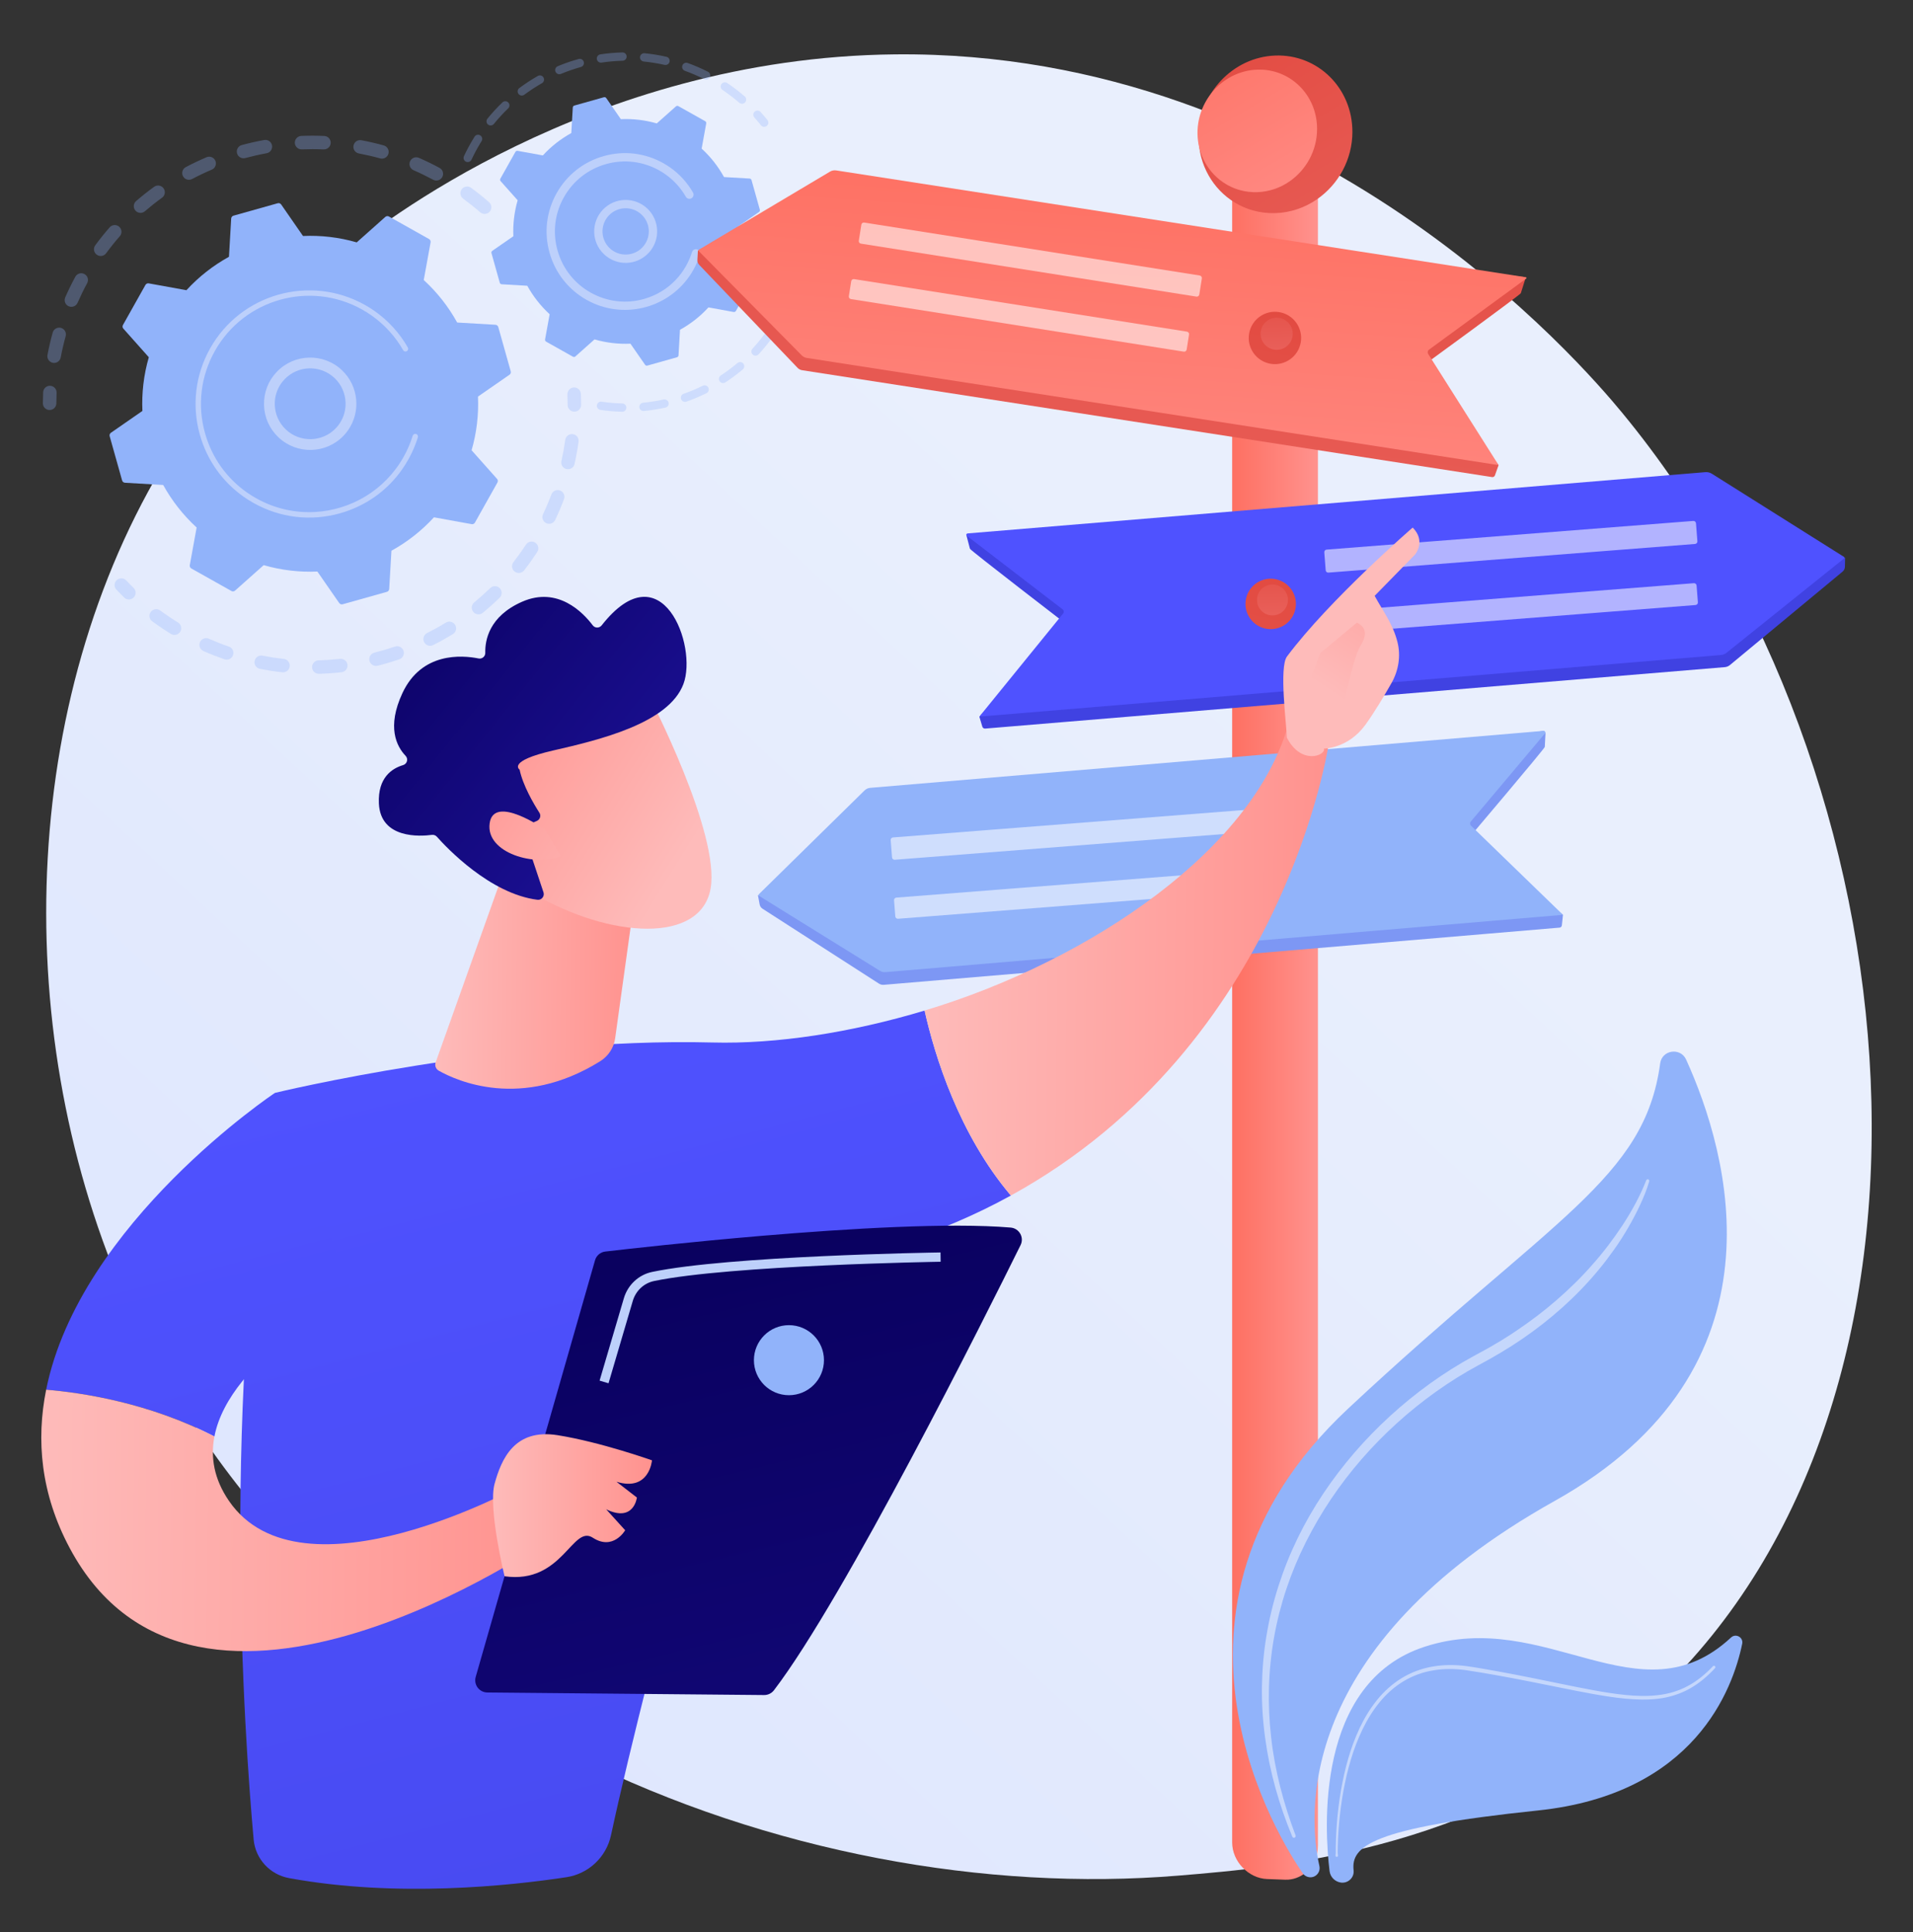 <svg width="100" height="101" viewBox="0 0 100 101" fill="none" xmlns="http://www.w3.org/2000/svg">
<rect x="0" y="0" width="100" height="101" fill="#333333" stroke="none"/>
<path d="M6.416 67.517C16.083 90.031 41.601 99.701 61.595 98.053C67.054 97.602 78.038 96.697 86.614 88.615C103.084 73.097 100.547 40.657 84.781 21.559C82.751 19.1 68.696 2.622 46.796 2.842C30.761 3.003 19.507 12.028 18.138 13.153C16.409 14.573 12.596 17.948 9.16 23.303C1.085 35.884 0.376 53.448 6.416 67.517Z" fill="url(#paint0_linear_987_8740)"/>
<g opacity="0.3">
<path d="M25.599 11.064C25.471 11.211 25.248 11.226 25.102 11.098C24.817 10.85 24.517 10.611 24.21 10.386C24.055 10.273 24.02 10.056 24.13 9.9C24.131 9.898 24.133 9.896 24.134 9.894C24.248 9.737 24.469 9.703 24.626 9.818C24.949 10.054 25.265 10.306 25.564 10.568C25.701 10.687 25.724 10.89 25.621 11.035C25.614 11.045 25.607 11.055 25.599 11.065V11.064ZM22.643 9.397C22.309 9.217 21.964 9.049 21.617 8.898C21.439 8.821 21.357 8.614 21.434 8.435C21.513 8.256 21.719 8.175 21.898 8.252C22.262 8.411 22.626 8.587 22.977 8.777C23.149 8.869 23.212 9.083 23.12 9.254C23.113 9.266 23.106 9.278 23.098 9.29C22.997 9.434 22.802 9.482 22.643 9.397V9.397ZM19.871 8.28C19.506 8.179 19.132 8.093 18.76 8.023C18.569 7.988 18.443 7.804 18.479 7.613C18.514 7.422 18.698 7.295 18.889 7.331C19.281 7.404 19.675 7.495 20.059 7.602C20.247 7.654 20.357 7.848 20.305 8.035C20.294 8.075 20.276 8.112 20.254 8.144C20.171 8.262 20.019 8.322 19.871 8.281L19.871 8.28ZM16.919 7.812C16.54 7.794 16.157 7.794 15.778 7.809C15.584 7.817 15.42 7.666 15.412 7.472C15.404 7.277 15.555 7.114 15.75 7.105C16.148 7.089 16.552 7.09 16.951 7.108C17.145 7.116 17.296 7.281 17.287 7.475C17.284 7.545 17.261 7.609 17.223 7.662C17.156 7.757 17.044 7.817 16.919 7.811V7.812ZM13.936 8.012C13.564 8.079 13.189 8.164 12.822 8.263C12.635 8.313 12.441 8.202 12.391 8.014C12.34 7.827 12.451 7.633 12.639 7.583C13.025 7.479 13.419 7.39 13.81 7.319C14.002 7.284 14.185 7.411 14.22 7.603C14.237 7.699 14.213 7.794 14.162 7.868C14.11 7.941 14.031 7.995 13.936 8.012H13.936ZM11.072 8.868C10.723 9.016 10.377 9.181 10.042 9.358C9.87 9.449 9.657 9.384 9.566 9.212C9.475 9.04 9.541 8.827 9.713 8.736C10.065 8.549 10.43 8.376 10.796 8.22C10.976 8.144 11.182 8.227 11.259 8.406C11.308 8.522 11.29 8.65 11.222 8.746C11.186 8.799 11.135 8.841 11.072 8.868L11.072 8.868ZM2.763 18.967C2.572 18.931 2.446 18.747 2.482 18.556C2.556 18.164 2.648 17.77 2.755 17.386C2.807 17.198 3.002 17.089 3.189 17.141C3.376 17.194 3.485 17.388 3.433 17.575C3.331 17.94 3.244 18.314 3.174 18.686C3.164 18.737 3.144 18.783 3.116 18.823C3.039 18.933 2.903 18.993 2.762 18.967H2.763ZM8.47 10.336C8.163 10.558 7.863 10.796 7.576 11.043C7.429 11.171 7.206 11.154 7.079 11.007C6.952 10.86 6.969 10.638 7.116 10.51C7.417 10.249 7.734 9.999 8.057 9.765C8.215 9.651 8.435 9.687 8.549 9.844C8.639 9.969 8.636 10.134 8.552 10.253C8.53 10.284 8.502 10.312 8.47 10.336L8.47 10.336ZM3.591 16.012C3.413 15.934 3.332 15.726 3.409 15.548C3.569 15.183 3.746 14.82 3.937 14.469C4.029 14.297 4.243 14.234 4.414 14.327C4.585 14.419 4.649 14.633 4.556 14.804C4.375 15.138 4.207 15.483 4.055 15.83C4.046 15.852 4.034 15.872 4.02 15.891C3.926 16.025 3.748 16.079 3.591 16.011L3.591 16.012ZM6.262 12.349C6.013 12.634 5.773 12.933 5.548 13.239C5.433 13.396 5.213 13.429 5.056 13.314C4.901 13.201 4.866 12.985 4.976 12.828C4.978 12.826 4.979 12.824 4.981 12.822C5.217 12.5 5.47 12.185 5.732 11.885C5.86 11.739 6.083 11.724 6.229 11.852C6.366 11.972 6.388 12.174 6.286 12.32C6.278 12.33 6.27 12.34 6.262 12.349Z" fill="#91B3FA"/>
<path d="M2.881 21.285C2.921 21.228 2.945 21.159 2.945 21.084C2.946 20.903 2.951 20.718 2.959 20.536C2.968 20.342 2.817 20.177 2.623 20.168C2.429 20.159 2.264 20.31 2.256 20.504C2.247 20.696 2.242 20.89 2.241 21.081C2.24 21.276 2.397 21.434 2.591 21.435C2.711 21.436 2.817 21.376 2.881 21.285V21.285Z" fill="#91B3FA"/>
</g>
<g opacity="0.3">
<path d="M7.026 31.189C7.124 31.05 7.109 30.857 6.983 30.734C6.853 30.608 6.723 30.476 6.598 30.343C6.464 30.202 6.241 30.196 6.1 30.33C5.958 30.464 5.953 30.687 6.086 30.828C6.219 30.968 6.355 31.106 6.492 31.239C6.632 31.375 6.855 31.372 6.99 31.233C7.003 31.219 7.015 31.204 7.026 31.189Z" fill="#91B3FA"/>
<path d="M27.397 29.819C27.277 29.972 27.056 29.999 26.903 29.88C26.749 29.76 26.722 29.539 26.841 29.386C27.069 29.093 27.287 28.787 27.494 28.472C27.599 28.309 27.818 28.263 27.981 28.37C28.144 28.476 28.189 28.694 28.083 28.857C27.994 28.994 27.902 29.129 27.809 29.261C27.676 29.45 27.538 29.638 27.397 29.819H27.397ZM28.553 27.35C28.377 27.267 28.302 27.056 28.386 26.881C28.546 26.544 28.693 26.196 28.824 25.847C28.892 25.666 29.096 25.573 29.278 25.641C29.46 25.71 29.552 25.913 29.483 26.095C29.346 26.462 29.19 26.828 29.022 27.183C29.013 27.201 29.003 27.219 28.991 27.235C28.895 27.372 28.71 27.424 28.552 27.35H28.553ZM26.117 31.248C25.837 31.522 25.541 31.787 25.237 32.036C25.086 32.16 24.864 32.138 24.741 31.988C24.617 31.838 24.64 31.616 24.789 31.492C25.078 31.255 25.359 31.003 25.626 30.744C25.765 30.608 25.988 30.611 26.124 30.75C26.244 30.874 26.256 31.062 26.16 31.198C26.148 31.216 26.134 31.233 26.117 31.249V31.248ZM29.613 24.522C29.423 24.479 29.304 24.291 29.347 24.101C29.429 23.737 29.496 23.366 29.547 22.997C29.574 22.804 29.752 22.669 29.944 22.696C30.137 22.722 30.272 22.9 30.245 23.093C30.191 23.481 30.12 23.873 30.034 24.256C30.024 24.302 30.004 24.344 29.979 24.381C29.899 24.494 29.757 24.554 29.613 24.521V24.522ZM23.675 33.149C23.341 33.353 22.994 33.547 22.643 33.723C22.469 33.811 22.258 33.741 22.17 33.567C22.082 33.394 22.152 33.182 22.326 33.094C22.66 32.926 22.99 32.743 23.307 32.548C23.473 32.447 23.689 32.499 23.791 32.664C23.867 32.788 23.857 32.94 23.779 33.051C23.752 33.09 23.718 33.123 23.675 33.149L23.675 33.149ZM20.874 34.467C20.503 34.594 20.122 34.707 19.742 34.803C19.553 34.85 19.361 34.736 19.314 34.547C19.266 34.358 19.381 34.167 19.57 34.12C19.931 34.029 20.293 33.922 20.646 33.801C20.83 33.738 21.03 33.836 21.093 34.02C21.131 34.131 21.11 34.248 21.048 34.337C21.006 34.396 20.947 34.442 20.874 34.467L20.874 34.467ZM17.853 35.144C17.463 35.187 17.066 35.215 16.674 35.225C16.48 35.23 16.318 35.077 16.313 34.883C16.308 34.688 16.461 34.526 16.655 34.521C17.027 34.511 17.404 34.485 17.776 34.444C17.969 34.423 18.143 34.562 18.164 34.755C18.174 34.844 18.15 34.929 18.102 34.996C18.046 35.077 17.958 35.133 17.853 35.144V35.144ZM14.757 35.146C14.366 35.103 13.973 35.042 13.588 34.967C13.397 34.929 13.273 34.744 13.311 34.553C13.348 34.362 13.534 34.238 13.724 34.276C14.089 34.348 14.463 34.405 14.834 34.446C15.027 34.467 15.166 34.641 15.145 34.835C15.138 34.896 15.117 34.951 15.084 34.998C15.012 35.1 14.889 35.16 14.757 35.146V35.146ZM11.733 34.466C11.363 34.338 10.993 34.193 10.634 34.035C10.456 33.956 10.375 33.748 10.454 33.57C10.533 33.393 10.741 33.312 10.919 33.391C11.26 33.541 11.611 33.68 11.963 33.801C12.147 33.864 12.245 34.065 12.181 34.248C12.17 34.281 12.155 34.31 12.136 34.336C12.049 34.461 11.885 34.519 11.733 34.467V34.466ZM8.936 33.141C8.69 32.99 8.446 32.829 8.21 32.663C8.125 32.604 8.04 32.543 7.957 32.481C7.8 32.366 7.762 32.145 7.882 31.989C7.997 31.832 8.217 31.799 8.374 31.914C8.454 31.972 8.534 32.03 8.615 32.087C8.839 32.245 9.071 32.398 9.305 32.541C9.471 32.643 9.523 32.86 9.421 33.026C9.417 33.032 9.413 33.038 9.409 33.044C9.302 33.195 9.095 33.239 8.936 33.141V33.141Z" fill="#91B3FA"/>
<path d="M30.312 21.37C30.353 21.313 30.376 21.243 30.376 21.168C30.376 20.977 30.372 20.783 30.364 20.591C30.356 20.396 30.192 20.245 29.998 20.253C29.804 20.262 29.653 20.425 29.661 20.619C29.668 20.802 29.672 20.987 29.672 21.168C29.672 21.362 29.829 21.52 30.024 21.52C30.143 21.52 30.249 21.461 30.313 21.37H30.312Z" fill="#91B3FA"/>
</g>
<path d="M26.047 17.098C26.029 17.03 25.969 16.982 25.899 16.978L23.899 16.861C23.447 16.042 22.861 15.289 22.151 14.639L22.509 12.669C22.521 12.6 22.488 12.53 22.427 12.496L20.332 11.319C20.271 11.285 20.195 11.293 20.142 11.34L18.647 12.671C17.722 12.403 16.774 12.296 15.839 12.337L14.698 10.69C14.658 10.633 14.586 10.606 14.518 10.625L12.205 11.275C12.138 11.294 12.089 11.354 12.085 11.424L11.969 13.424C11.149 13.876 10.396 14.461 9.746 15.171L7.776 14.814C7.707 14.801 7.638 14.834 7.603 14.895L6.427 16.99C6.392 17.052 6.401 17.128 6.448 17.18L7.779 18.676C7.511 19.601 7.403 20.549 7.444 21.483L5.798 22.624C5.74 22.664 5.714 22.736 5.733 22.804L6.383 25.117C6.402 25.185 6.462 25.233 6.532 25.237L8.531 25.354C8.983 26.173 9.569 26.926 10.279 27.577L9.921 29.546C9.909 29.616 9.941 29.685 10.003 29.719L12.098 30.896C12.159 30.93 12.235 30.922 12.288 30.875L13.784 29.544C14.708 29.812 15.656 29.92 16.591 29.879L17.732 31.525C17.772 31.583 17.844 31.609 17.912 31.59L20.225 30.94C20.293 30.921 20.341 30.861 20.345 30.791L20.462 28.791C21.281 28.34 22.034 27.754 22.684 27.044L24.654 27.401C24.723 27.414 24.793 27.381 24.827 27.32L26.003 25.225C26.038 25.164 26.03 25.087 25.983 25.035L24.652 23.539C24.919 22.615 25.027 21.667 24.986 20.732L26.633 19.591C26.691 19.551 26.717 19.479 26.698 19.411L26.048 17.098H26.047Z" fill="#91B3FA"/>
<path d="M17.968 22.77C17.051 23.736 15.52 23.777 14.553 22.86C14.085 22.416 13.818 21.817 13.801 21.172C13.784 20.527 14.018 19.914 14.463 19.446C15.379 18.479 16.911 18.439 17.877 19.355C18.756 20.189 18.869 21.532 18.192 22.495C18.125 22.59 18.05 22.683 17.968 22.77ZM14.364 21.157C14.377 21.651 14.582 22.111 14.941 22.452C15.682 23.154 16.856 23.123 17.559 22.382C18.262 21.641 18.23 20.467 17.489 19.764C16.748 19.061 15.574 19.092 14.871 19.833C14.807 19.901 14.75 19.971 14.697 20.046C14.47 20.369 14.353 20.755 14.364 21.157Z" fill="#BDD0FB"/>
<path d="M21.018 24.541C21.134 24.376 21.243 24.203 21.343 24.025C21.375 23.968 21.406 23.912 21.435 23.854C21.582 23.572 21.706 23.279 21.806 22.978C21.807 22.974 21.808 22.97 21.81 22.966C21.814 22.954 21.817 22.943 21.821 22.931C21.828 22.908 21.836 22.886 21.843 22.863C21.861 22.803 21.838 22.74 21.789 22.706C21.777 22.698 21.764 22.691 21.75 22.687C21.675 22.664 21.596 22.706 21.573 22.78C21.456 23.162 21.295 23.535 21.098 23.886C20.117 25.635 18.339 26.66 16.472 26.765C15.433 26.823 14.367 26.596 13.395 26.05C13.224 25.954 13.06 25.851 12.902 25.74C11.84 24.994 11.074 23.914 10.718 22.647C10.309 21.193 10.492 19.666 11.232 18.348C12.76 15.627 16.214 14.657 18.934 16.184C19.102 16.279 19.264 16.381 19.42 16.491C20.098 16.967 20.663 17.586 21.075 18.306C21.085 18.324 21.099 18.339 21.116 18.351C21.159 18.381 21.218 18.386 21.267 18.358C21.334 18.319 21.358 18.234 21.319 18.166C20.887 17.41 20.294 16.76 19.583 16.26C19.419 16.145 19.248 16.038 19.072 15.939C16.217 14.336 12.589 15.355 10.986 18.21C10.209 19.594 10.018 21.197 10.447 22.724C10.82 24.053 11.625 25.187 12.74 25.971C12.906 26.087 13.078 26.196 13.257 26.296C14.64 27.073 16.243 27.265 17.771 26.835C19.101 26.462 20.235 25.657 21.018 24.542L21.018 24.541Z" fill="#BDD0FB"/>
<g opacity="0.3">
<path d="M40.125 6.538C40.179 6.461 40.179 6.354 40.117 6.277C40.002 6.133 39.881 5.99 39.757 5.852C39.677 5.763 39.54 5.756 39.45 5.836C39.36 5.916 39.353 6.054 39.434 6.143C39.552 6.274 39.667 6.41 39.777 6.548C39.851 6.642 39.988 6.657 40.082 6.582C40.099 6.569 40.113 6.554 40.125 6.537L40.125 6.538Z" fill="#91B3FA"/>
<path d="M38.953 5.349C38.873 5.439 38.736 5.449 38.645 5.37C38.416 5.172 38.174 4.983 37.926 4.808C37.874 4.771 37.821 4.735 37.767 4.699C37.668 4.633 37.641 4.497 37.708 4.398C37.775 4.306 37.91 4.271 38.01 4.338C38.066 4.376 38.121 4.414 38.176 4.452C38.436 4.635 38.69 4.833 38.93 5.042C39.015 5.115 39.029 5.241 38.965 5.331C38.961 5.337 38.957 5.342 38.952 5.348L38.953 5.349ZM36.815 4.141C36.487 3.974 36.146 3.827 35.801 3.702C35.688 3.661 35.63 3.537 35.67 3.424C35.711 3.311 35.836 3.252 35.949 3.293C36.31 3.424 36.668 3.578 37.011 3.753C37.119 3.807 37.161 3.938 37.107 4.045C37.102 4.054 37.097 4.063 37.091 4.072C37.029 4.159 36.912 4.19 36.815 4.141H36.815ZM34.741 3.393C34.383 3.312 34.016 3.253 33.65 3.216C33.531 3.205 33.444 3.098 33.455 2.979C33.467 2.859 33.573 2.772 33.693 2.783C34.077 2.821 34.462 2.883 34.837 2.968C34.954 2.994 35.028 3.111 35.001 3.228C34.995 3.256 34.983 3.282 34.967 3.305C34.918 3.375 34.829 3.412 34.741 3.392V3.393ZM32.546 3.176C32.179 3.186 31.809 3.218 31.446 3.273C31.327 3.291 31.216 3.209 31.199 3.09C31.181 2.971 31.263 2.86 31.381 2.842C31.762 2.785 32.15 2.751 32.535 2.741C32.655 2.738 32.755 2.833 32.758 2.953C32.759 3.001 32.745 3.047 32.719 3.083C32.68 3.138 32.618 3.174 32.546 3.176L32.546 3.176ZM30.366 3.503C30.012 3.602 29.661 3.723 29.322 3.864C29.211 3.91 29.084 3.857 29.037 3.746C28.991 3.635 29.044 3.508 29.155 3.462C29.51 3.314 29.878 3.187 30.249 3.084C30.365 3.052 30.485 3.119 30.517 3.235C30.535 3.301 30.521 3.367 30.485 3.419C30.457 3.458 30.416 3.489 30.365 3.503H30.366ZM28.33 4.349C28.011 4.531 27.701 4.734 27.407 4.953C27.311 5.024 27.174 5.005 27.103 4.909C27.031 4.812 27.051 4.676 27.147 4.604C27.455 4.374 27.781 4.161 28.115 3.971C28.22 3.911 28.352 3.948 28.412 4.052C28.455 4.128 28.448 4.218 28.401 4.285C28.383 4.31 28.36 4.332 28.331 4.349H28.33ZM26.564 5.667C26.3 5.92 26.049 6.193 25.817 6.479C25.741 6.572 25.604 6.587 25.511 6.511C25.417 6.436 25.405 6.3 25.479 6.205C25.723 5.906 25.986 5.619 26.263 5.353C26.35 5.27 26.488 5.273 26.571 5.359C26.644 5.435 26.651 5.551 26.592 5.635C26.584 5.646 26.575 5.657 26.564 5.667V5.667ZM24.358 8.453C24.249 8.403 24.202 8.273 24.253 8.164C24.393 7.863 24.553 7.564 24.727 7.277C24.753 7.233 24.779 7.19 24.806 7.147C24.867 7.044 25.004 7.014 25.106 7.078C25.208 7.142 25.238 7.276 25.174 7.378C25.149 7.418 25.124 7.459 25.099 7.501C24.933 7.776 24.781 8.061 24.647 8.348C24.641 8.36 24.635 8.371 24.627 8.381C24.568 8.466 24.454 8.498 24.358 8.453L24.358 8.453Z" fill="#91B3FA"/>
</g>
<g opacity="0.3">
<path d="M40.375 17.642C40.153 17.949 39.91 18.246 39.654 18.523C39.572 18.611 39.435 18.616 39.347 18.535C39.258 18.453 39.255 18.316 39.335 18.228C39.579 17.963 39.811 17.68 40.022 17.387C40.093 17.29 40.229 17.268 40.326 17.338C40.422 17.408 40.445 17.543 40.377 17.64C40.376 17.64 40.376 17.642 40.375 17.642L40.375 17.642ZM40.69 16.765C40.585 16.706 40.547 16.574 40.605 16.469C40.78 16.153 40.938 15.823 41.073 15.488C41.118 15.377 41.245 15.323 41.357 15.368C41.468 15.414 41.522 15.54 41.477 15.652C41.334 16.003 41.169 16.348 40.986 16.68C40.982 16.686 40.978 16.693 40.973 16.7C40.91 16.789 40.789 16.819 40.69 16.764L40.69 16.765ZM38.831 19.31C38.541 19.555 38.233 19.784 37.917 19.991C37.817 20.057 37.682 20.029 37.616 19.928C37.551 19.828 37.578 19.694 37.679 19.627C37.981 19.43 38.273 19.211 38.55 18.978C38.642 18.901 38.779 18.912 38.856 19.004C38.922 19.081 38.924 19.19 38.868 19.269C38.858 19.284 38.845 19.298 38.83 19.311L38.831 19.31ZM41.573 14.725C41.457 14.694 41.388 14.575 41.419 14.459C41.513 14.11 41.586 13.752 41.637 13.394C41.654 13.275 41.764 13.193 41.883 13.209C42.002 13.226 42.085 13.336 42.068 13.455C42.015 13.83 41.938 14.206 41.84 14.572C41.833 14.597 41.822 14.62 41.808 14.64C41.757 14.713 41.664 14.749 41.573 14.725H41.573ZM36.929 20.556C36.59 20.723 36.236 20.872 35.879 20.997C35.766 21.037 35.642 20.977 35.602 20.863C35.562 20.75 35.621 20.626 35.735 20.586C36.076 20.467 36.413 20.325 36.736 20.166C36.844 20.112 36.974 20.157 37.028 20.264C37.064 20.338 37.055 20.423 37.011 20.486C36.99 20.515 36.963 20.539 36.929 20.556ZM34.784 21.309C34.413 21.39 34.035 21.45 33.658 21.486C33.539 21.498 33.433 21.41 33.421 21.291C33.409 21.171 33.497 21.065 33.617 21.053C33.975 21.019 34.337 20.962 34.69 20.884C34.807 20.858 34.923 20.933 34.949 21.05C34.963 21.112 34.948 21.174 34.915 21.222C34.884 21.265 34.839 21.297 34.783 21.309L34.784 21.309ZM32.52 21.526C32.141 21.517 31.759 21.484 31.385 21.429C31.266 21.411 31.184 21.3 31.201 21.182C31.219 21.063 31.329 20.981 31.448 20.998C31.805 21.051 32.169 21.083 32.531 21.091C32.651 21.094 32.746 21.194 32.743 21.314C32.742 21.359 32.727 21.4 32.704 21.434C32.663 21.491 32.596 21.528 32.52 21.526Z" fill="#91B3FA"/>
<path d="M42.123 12.43C42.147 12.395 42.161 12.354 42.162 12.309C42.166 12.123 42.163 11.935 42.156 11.753C42.15 11.633 42.049 11.539 41.929 11.544C41.809 11.549 41.716 11.651 41.721 11.771C41.728 11.945 41.73 12.123 41.727 12.301C41.725 12.421 41.821 12.52 41.941 12.522C42.015 12.524 42.082 12.487 42.122 12.43H42.123Z" fill="#91B3FA"/>
</g>
<path d="M39.285 9.414C39.272 9.369 39.232 9.337 39.185 9.334L37.847 9.256C37.545 8.708 37.153 8.204 36.678 7.769L36.917 6.45C36.925 6.404 36.904 6.358 36.863 6.335L35.461 5.548C35.42 5.525 35.369 5.53 35.334 5.561L34.333 6.452C33.714 6.273 33.079 6.201 32.454 6.229L31.691 5.127C31.664 5.088 31.615 5.07 31.57 5.083L30.022 5.518C29.977 5.531 29.945 5.571 29.942 5.618L29.864 6.956C29.316 7.258 28.812 7.65 28.377 8.125L27.058 7.886C27.012 7.878 26.965 7.899 26.942 7.94L26.155 9.342C26.132 9.383 26.137 9.434 26.169 9.469L27.06 10.47C26.881 11.089 26.808 11.724 26.836 12.349L25.734 13.113C25.695 13.139 25.678 13.188 25.691 13.233L26.125 14.781C26.138 14.826 26.178 14.858 26.225 14.861L27.563 14.939C27.866 15.487 28.257 15.991 28.732 16.427L28.493 17.745C28.485 17.791 28.507 17.837 28.548 17.86L29.95 18.648C29.991 18.671 30.042 18.665 30.077 18.634L31.078 17.743C31.697 17.922 32.331 17.995 32.956 17.967L33.72 19.069C33.747 19.108 33.795 19.125 33.84 19.112L35.388 18.677C35.433 18.665 35.466 18.625 35.469 18.578L35.546 17.24C36.095 16.938 36.599 16.545 37.034 16.07L38.352 16.31C38.398 16.318 38.445 16.296 38.468 16.255L39.255 14.853C39.278 14.812 39.273 14.761 39.242 14.726L38.351 13.725C38.53 13.106 38.602 12.472 38.574 11.847L39.676 11.083C39.715 11.056 39.733 11.008 39.72 10.963L39.285 9.415V9.414Z" fill="#91B3FA"/>
<path d="M33.899 13.229C33.597 13.548 33.188 13.73 32.749 13.742C32.31 13.753 31.892 13.593 31.573 13.29C30.915 12.666 30.888 11.624 31.512 10.964C32.136 10.306 33.179 10.279 33.838 10.903C34.157 11.205 34.339 11.614 34.35 12.053C34.36 12.41 34.255 12.753 34.054 13.04C34.008 13.105 33.956 13.169 33.9 13.229L33.899 13.229ZM31.872 12.975C32.107 13.198 32.414 13.316 32.737 13.307C33.061 13.298 33.361 13.164 33.583 12.93C33.806 12.695 33.923 12.388 33.915 12.065C33.906 11.742 33.772 11.441 33.538 11.219C33.054 10.76 32.286 10.78 31.827 11.264C31.785 11.308 31.748 11.354 31.714 11.402C31.375 11.884 31.431 12.558 31.872 12.975H31.872Z" fill="#BDD0FB"/>
<path d="M36.022 14.463C36.101 14.35 36.175 14.233 36.244 14.11C36.381 13.867 36.493 13.61 36.577 13.345L36.588 13.309C36.617 13.216 36.581 13.12 36.506 13.067C36.488 13.054 36.467 13.044 36.445 13.037C36.33 13.001 36.209 13.066 36.173 13.18C36.096 13.428 35.993 13.67 35.865 13.897C35.858 13.909 35.851 13.922 35.843 13.934C35.536 14.469 35.107 14.907 34.595 15.222C34.317 15.393 34.015 15.527 33.693 15.62C33.691 15.621 33.688 15.622 33.685 15.623C33.678 15.625 33.669 15.627 33.661 15.63C32.72 15.895 31.731 15.776 30.878 15.297C30.767 15.235 30.661 15.168 30.559 15.097C29.871 14.613 29.375 13.914 29.145 13.094C28.88 12.152 28.998 11.164 29.477 10.311C29.956 9.459 30.739 8.843 31.68 8.578C32.622 8.313 33.611 8.432 34.464 8.911C34.572 8.972 34.677 9.038 34.779 9.109C35.217 9.417 35.584 9.818 35.85 10.284C35.866 10.312 35.888 10.336 35.913 10.354C35.98 10.4 36.071 10.408 36.146 10.365C36.25 10.305 36.287 10.172 36.227 10.068C35.929 9.546 35.52 9.098 35.029 8.753C34.916 8.674 34.798 8.599 34.677 8.531C33.723 7.995 32.617 7.863 31.563 8.159C30.509 8.455 29.634 9.143 29.098 10.098C28.562 11.053 28.43 12.158 28.727 13.212C28.984 14.129 29.539 14.911 30.308 15.452C30.422 15.533 30.542 15.608 30.665 15.677C32.513 16.714 34.829 16.16 36.022 14.463H36.022Z" fill="#BDD0FB"/>
<path d="M68.894 9.991V96.48C68.894 97.051 68.662 97.567 68.269 97.885C67.97 98.128 67.593 98.282 67.178 98.266L66.231 98.231C65.273 98.195 64.41 97.319 64.41 96.318V10.138L68.894 9.992V9.991Z" fill="url(#paint1_linear_987_8740)"/>
<path d="M70.696 6.889C70.696 8.348 69.954 9.655 68.837 10.423C68.209 10.856 67.461 11.118 66.662 11.142C66.265 11.153 65.881 11.106 65.519 11.007C65.246 10.932 64.987 10.829 64.742 10.699C64.68 10.665 64.618 10.632 64.558 10.594C63.416 9.906 62.656 8.634 62.656 7.157C62.656 4.889 64.446 2.986 66.662 2.904C68.885 2.822 70.695 4.605 70.695 6.889L70.696 6.889Z" fill="url(#paint2_linear_987_8740)"/>
<path d="M68.849 6.739C68.849 7.874 68.273 8.889 67.404 9.487C66.916 9.824 66.335 10.027 65.713 10.046C65.404 10.055 65.106 10.018 64.825 9.941C64.613 9.883 64.411 9.802 64.22 9.701C64.172 9.675 64.124 9.649 64.077 9.62C63.189 9.085 62.598 8.096 62.598 6.948C62.598 5.184 63.99 3.704 65.713 3.641C67.442 3.577 68.849 4.963 68.849 6.739V6.739Z" fill="url(#paint3_linear_987_8740)"/>
<path d="M36.483 13.082L36.827 13.26L43.35 9.261L75.295 13.983L79.763 14.494L79.499 15.328C79.464 15.418 74.38 19.122 74.38 19.122L78.337 24.315L78.147 24.849C78.124 24.913 78.062 24.951 77.999 24.941L73.891 24.305L41.928 19.354C41.839 19.34 41.756 19.296 41.693 19.23L36.553 13.849C36.485 13.778 36.45 13.681 36.456 13.581L36.484 13.082H36.483Z" fill="url(#paint4_linear_987_8740)"/>
<path d="M43.711 8.909L79.763 14.494C79.796 14.499 79.806 14.544 79.778 14.565L74.698 18.281C74.629 18.331 74.611 18.43 74.656 18.502L78.29 24.241C78.307 24.269 78.284 24.307 78.252 24.302L42.177 18.713C42.074 18.698 41.979 18.649 41.905 18.573L36.528 13.128C36.506 13.105 36.511 13.065 36.539 13.049L43.386 8.973C43.484 8.914 43.599 8.892 43.711 8.909Z" fill="url(#paint5_linear_987_8740)"/>
<path d="M39.62 46.796L39.986 46.886L45.226 41.602L76.462 38.741L80.631 38.22C80.717 38.209 80.793 38.279 80.788 38.366L80.752 39.048C80.739 39.141 76.777 43.816 76.777 43.816L81.703 47.824L81.645 48.373C81.638 48.438 81.589 48.489 81.526 48.494L77.503 48.835L46.197 51.484C46.109 51.491 46.022 51.469 45.946 51.421L39.861 47.506C39.781 47.455 39.725 47.371 39.708 47.274L39.62 46.796V46.796Z" fill="#7D97F4"/>
<path d="M45.485 41.187L80.692 38.208C80.765 38.202 80.808 38.286 80.761 38.342L76.885 42.947C76.832 43.01 76.837 43.109 76.896 43.166L81.643 47.767C81.666 47.789 81.653 47.829 81.62 47.832L46.286 50.821C46.186 50.83 46.084 50.806 45.997 50.751L39.673 46.83C39.646 46.813 39.642 46.775 39.665 46.752L45.193 41.323C45.273 41.244 45.376 41.197 45.485 41.187Z" fill="#91B3FA"/>
<path opacity="0.56" d="M66.305 42.245L46.681 43.779C46.608 43.785 46.554 43.848 46.559 43.921L46.63 44.825C46.636 44.897 46.699 44.952 46.772 44.946L66.396 43.412C66.468 43.406 66.523 43.343 66.517 43.27L66.446 42.366C66.441 42.293 66.377 42.239 66.305 42.245Z" fill="white"/>
<path opacity="0.56" d="M66.409 46.51L46.943 48.031C46.87 48.036 46.806 47.982 46.801 47.91L46.735 47.066C46.729 46.994 46.784 46.93 46.856 46.924L66.323 45.403C66.395 45.397 66.46 45.452 66.465 45.524L66.531 46.367C66.536 46.44 66.482 46.504 66.409 46.51Z" fill="white"/>
<path d="M96.453 29.15L96.073 29.301L89.497 25.044L55.274 27.67L50.508 27.942L50.703 28.688C50.733 28.777 55.816 32.688 55.816 32.688L51.194 37.463L51.351 37.99C51.37 38.053 51.432 38.094 51.501 38.088L55.904 37.722L90.165 34.876C90.261 34.868 90.352 34.831 90.425 34.771L96.315 29.886C96.393 29.822 96.438 29.73 96.441 29.633L96.452 29.15H96.453Z" fill="url(#paint6_linear_987_8740)"/>
<path d="M89.145 24.683L50.58 27.886C50.516 27.892 50.492 27.972 50.543 28.011L55.549 31.857C55.616 31.909 55.628 32.007 55.574 32.073L51.251 37.393C51.23 37.419 51.25 37.459 51.284 37.455L89.954 34.243C90.064 34.234 90.169 34.193 90.254 34.125L96.4 29.192C96.425 29.171 96.423 29.132 96.395 29.114L89.483 24.764C89.383 24.701 89.264 24.673 89.144 24.683L89.145 24.683Z" fill="url(#paint7_linear_987_8740)"/>
<path opacity="0.56" d="M88.514 27.233L69.347 28.732C69.274 28.738 69.22 28.801 69.226 28.874L69.299 29.814C69.305 29.887 69.368 29.941 69.441 29.935L88.608 28.437C88.681 28.431 88.735 28.368 88.729 28.295L88.656 27.355C88.65 27.282 88.587 27.228 88.514 27.233Z" fill="white"/>
<path opacity="0.56" d="M88.545 30.488L69.531 31.974C69.459 31.98 69.404 32.043 69.41 32.116L69.479 32.994C69.484 33.067 69.548 33.121 69.62 33.115L88.634 31.629C88.707 31.623 88.761 31.56 88.755 31.487L88.687 30.609C88.681 30.536 88.618 30.482 88.545 30.488Z" fill="white"/>
<path d="M67.998 17.887C68.119 17.14 67.612 16.437 66.865 16.316C66.119 16.195 65.415 16.702 65.294 17.448C65.173 18.195 65.68 18.898 66.427 19.019C67.173 19.14 67.876 18.634 67.998 17.887Z" fill="url(#paint8_linear_987_8740)"/>
<path d="M66.737 18.288C67.201 18.288 67.577 17.912 67.577 17.448C67.577 16.985 67.201 16.608 66.737 16.608C66.273 16.608 65.897 16.985 65.897 17.448C65.897 17.912 66.273 18.288 66.737 18.288Z" fill="url(#paint9_linear_987_8740)"/>
<path d="M67.707 31.874C67.875 31.165 67.436 30.455 66.727 30.288C66.018 30.121 65.308 30.56 65.141 31.268C64.974 31.977 65.412 32.687 66.121 32.855C66.83 33.022 67.54 32.583 67.707 31.874Z" fill="url(#paint10_linear_987_8740)"/>
<path d="M66.517 32.173C66.964 32.173 67.326 31.811 67.326 31.364C67.326 30.917 66.964 30.555 66.517 30.555C66.07 30.555 65.707 30.917 65.707 31.364C65.707 31.811 66.07 32.173 66.517 32.173Z" fill="url(#paint11_linear_987_8740)"/>
<path d="M67.476 45.016C68.011 44.481 68.011 43.613 67.476 43.078C66.941 42.543 66.073 42.543 65.538 43.078C65.003 43.613 65.003 44.481 65.538 45.016C66.073 45.551 66.941 45.551 67.476 45.016Z" fill="url(#paint12_linear_987_8740)"/>
<path d="M67.417 44.019C67.523 43.567 67.244 43.114 66.792 43.008C66.34 42.901 65.887 43.181 65.78 43.633C65.674 44.085 65.954 44.538 66.405 44.644C66.857 44.751 67.31 44.471 67.417 44.019Z" fill="url(#paint13_linear_987_8740)"/>
<path opacity="0.56" d="M62.716 14.403L45.177 11.635C45.105 11.623 45.037 11.673 45.026 11.745L44.893 12.586C44.882 12.658 44.931 12.726 45.003 12.737L62.542 15.506C62.614 15.517 62.682 15.468 62.693 15.396L62.826 14.554C62.837 14.482 62.788 14.415 62.716 14.403Z" fill="white"/>
<path opacity="0.56" d="M62.046 17.337L44.647 14.591C44.575 14.579 44.507 14.629 44.496 14.701L44.372 15.486C44.361 15.557 44.41 15.625 44.482 15.636L61.881 18.383C61.953 18.394 62.02 18.345 62.032 18.273L62.156 17.488C62.167 17.416 62.118 17.349 62.046 17.337Z" fill="white"/>
<path d="M37.241 54.499C26.384 54.217 14.373 57.133 14.373 57.133C11.514 72.911 12.772 90.759 13.259 96.164C13.35 97.176 14.107 97.998 15.107 98.182C20.717 99.213 26.634 98.588 29.61 98.135C30.768 97.958 31.694 97.084 31.94 95.939C33.907 86.784 39.526 66.586 39.526 66.586C44.838 65.978 49.224 64.489 52.842 62.5C50.127 59.291 48.871 55.229 48.332 52.83C44.481 53.987 40.59 54.587 37.241 54.499H37.241Z" fill="url(#paint14_linear_987_8740)"/>
<path d="M69.47 38.81C68.415 37.512 67.425 37.568 67.425 37.568C65.763 44.303 56.966 50.236 48.332 52.829C48.871 55.228 50.127 59.29 52.842 62.499C67.205 54.603 69.47 38.81 69.47 38.81Z" fill="url(#paint15_linear_987_8740)"/>
<path d="M69.207 39.136C69.315 39.492 68.017 40.02 67.27 38.561C67.25 37.865 66.855 34.882 67.276 34.319C69.519 31.322 73.847 27.58 73.847 27.58C74.565 28.303 73.961 29 73.961 29L71.858 31.149C72.286 31.94 72.811 32.609 73.051 33.564C73.233 34.286 73.11 35.056 72.739 35.708C72.368 36.363 71.861 37.214 71.383 37.879C70.479 39.138 69.207 39.136 69.207 39.136V39.136Z" fill="url(#paint16_linear_987_8740)"/>
<path d="M70.934 32.548L69.022 34.138L68.411 35.734L70.084 37.626C70.084 37.626 70.684 34.455 71.113 33.771C71.542 33.087 71.326 32.753 70.934 32.548L70.934 32.548Z" fill="url(#paint17_linear_987_8740)"/>
<path d="M18.438 67.687L14.373 57.133C14.373 57.133 4.164 63.928 2.413 72.65C4.328 72.809 7.811 73.341 11.208 75.097C11.997 70.978 18.438 67.687 18.438 67.687Z" fill="url(#paint18_linear_987_8740)"/>
<path d="M27.207 77.666C27.207 77.666 15.758 83.993 11.967 78.461C11.18 77.312 11.001 76.176 11.208 75.097C7.811 73.341 4.328 72.809 2.413 72.649C1.885 75.279 2.124 78.083 3.644 80.929C10.258 93.306 28.687 80.487 28.687 80.487L27.207 77.665V77.666Z" fill="url(#paint19_linear_987_8740)"/>
<path d="M26.325 45.578L22.774 55.537C22.716 55.702 22.782 55.886 22.934 55.972C23.871 56.502 27.25 58.04 31.364 55.486C31.793 55.22 32.087 54.782 32.156 54.283L33.358 45.645L26.325 45.578H26.325Z" fill="url(#paint20_linear_987_8740)"/>
<path d="M33.932 36.397C33.932 36.397 37.658 43.575 37.145 46.455C36.631 49.335 31.93 49.084 27.847 46.701L25.051 38.962L33.932 36.397Z" fill="url(#paint21_linear_987_8740)"/>
<path d="M28.064 42.916C28.231 42.844 28.295 42.64 28.196 42.487C27.896 42.019 27.336 41.067 27.162 40.235C27.162 40.235 26.484 39.792 28.907 39.236C31.331 38.681 34.946 37.817 35.723 35.766C36.481 33.766 34.588 28.701 31.452 32.692C31.332 32.844 31.102 32.845 30.985 32.691C30.484 32.025 29.162 30.64 27.3 31.454C25.558 32.216 25.351 33.485 25.368 34.126C25.373 34.315 25.203 34.46 25.018 34.423C24.143 34.247 22.04 34.083 21.037 36.233C20.211 38.003 20.727 39.015 21.201 39.512C21.355 39.673 21.284 39.935 21.071 39.998C20.493 40.169 19.744 40.651 19.806 42.002C19.891 43.869 21.98 43.725 22.575 43.645C22.672 43.632 22.77 43.667 22.835 43.74C23.339 44.309 25.612 46.725 28.094 47.038C28.309 47.065 28.478 46.854 28.41 46.648L27.364 43.512C27.316 43.367 27.387 43.208 27.527 43.147L28.063 42.916L28.064 42.916Z" fill="url(#paint22_linear_987_8740)"/>
<path d="M28.491 43.364C28.491 43.364 25.807 41.484 25.595 43.044C25.383 44.602 28.006 45.328 29.315 44.758L28.491 43.364H28.491Z" fill="url(#paint23_linear_987_8740)"/>
<path d="M24.867 87.665L31.104 65.885C31.175 65.637 31.386 65.457 31.641 65.428C32.771 65.296 36.046 64.926 39.826 64.606C44.38 64.221 49.669 63.908 52.828 64.174C53.278 64.212 53.549 64.687 53.349 65.091C51.553 68.727 44.16 83.516 40.459 88.361C40.336 88.521 40.147 88.615 39.944 88.613L25.474 88.479C25.052 88.475 24.751 88.071 24.867 87.666L24.867 87.665Z" fill="url(#paint24_linear_987_8740)"/>
<path d="M26.374 82.403C26.374 82.403 25.505 78.83 25.856 77.563C26.206 76.295 26.885 74.666 29.148 75.028C31.412 75.39 34.082 76.343 34.082 76.343C34.082 76.343 33.947 77.994 32.226 77.462L33.293 78.287C33.293 78.287 33.141 79.609 31.688 78.903L32.68 79.998C32.68 79.998 32.056 81.083 30.987 80.387C29.918 79.691 29.405 82.833 26.374 82.403H26.374Z" fill="url(#paint25_linear_987_8740)"/>
<path d="M39.41 71.107C39.41 72.119 40.23 72.938 41.241 72.938C42.252 72.938 43.072 72.118 43.072 71.107C43.072 70.096 42.252 69.276 41.241 69.276C40.23 69.276 39.41 70.096 39.41 71.107Z" fill="#91B3FA"/>
<path d="M31.81 72.314L33.079 68.006C33.235 67.477 33.661 67.08 34.189 66.969C38.169 66.139 49.063 65.963 49.172 65.961L49.165 65.475C48.716 65.481 38.115 65.653 34.09 66.493C33.386 66.64 32.82 67.167 32.612 67.868L31.343 72.176L31.81 72.314Z" fill="#BDD0FB"/>
<path d="M68.419 98.133C68.291 98.112 68.177 98.04 68.103 97.933C67.021 96.373 59.182 84.187 70.472 73.638C81.188 63.623 85.964 61.649 86.784 55.59C86.88 54.882 87.845 54.743 88.141 55.393C90.347 60.252 93.667 71.531 81.266 78.467C67.585 86.119 68.402 95.013 68.97 97.551C69.045 97.887 68.758 98.191 68.419 98.133Z" fill="#91B3FA"/>
<path d="M70.076 98.413C69.772 98.362 69.538 98.119 69.501 97.813C69.247 95.729 68.707 87.956 74.481 86.084C80.837 84.023 85.722 90.038 90.487 85.605C90.738 85.372 91.14 85.595 91.072 85.93C90.584 88.31 88.576 93.793 80.393 94.647C71.635 95.562 70.622 96.531 70.758 97.777C70.8 98.161 70.458 98.477 70.076 98.413V98.413Z" fill="#91B3FA"/>
<path opacity="0.47" d="M86.213 61.758C86.083 62.192 85.916 62.605 85.725 63.011C85.535 63.416 85.326 63.812 85.1 64.198C84.876 64.584 84.635 64.963 84.374 65.326C84.115 65.691 83.845 66.05 83.558 66.394C82.415 67.775 81.059 68.977 79.581 69.991C78.843 70.497 78.063 70.954 77.281 71.372C76.512 71.786 75.769 72.252 75.056 72.761C73.632 73.778 72.325 74.963 71.175 76.284C70.025 77.605 69.039 79.068 68.256 80.633C67.471 82.197 66.905 83.873 66.6 85.598C66.294 87.323 66.249 89.093 66.449 90.838C66.645 92.586 67.101 94.301 67.725 95.951C67.743 95.998 67.719 96.051 67.672 96.069C67.626 96.087 67.574 96.064 67.555 96.019C66.872 94.377 66.376 92.649 66.137 90.878C66.013 89.993 65.956 89.098 65.965 88.204C65.979 87.309 66.052 86.414 66.2 85.53C66.489 83.761 67.046 82.036 67.828 80.423C68.611 78.808 69.624 77.311 70.792 75.953C71.963 74.596 73.294 73.379 74.749 72.331C75.477 71.808 76.235 71.327 77.024 70.898L77.605 70.581C77.799 70.478 77.987 70.367 78.175 70.255L78.458 70.089L78.735 69.914L79.013 69.738L79.285 69.555C80.01 69.066 80.711 68.539 81.37 67.964C82.03 67.39 82.659 66.778 83.235 66.118C83.818 65.464 84.348 64.764 84.83 64.031C85.307 63.297 85.737 62.52 86.052 61.708L86.054 61.703C86.071 61.66 86.119 61.638 86.162 61.655C86.203 61.671 86.224 61.716 86.212 61.757L86.213 61.758Z" fill="white"/>
<path opacity="0.47" d="M69.814 96.994C69.828 96.921 69.826 96.851 69.825 96.78L69.826 96.567C69.828 96.424 69.832 96.282 69.836 96.14C69.847 95.856 69.864 95.572 69.886 95.289C69.932 94.723 70.001 94.158 70.097 93.597C70.293 92.478 70.588 91.366 71.078 90.331C71.322 89.814 71.621 89.32 71.983 88.872C72.343 88.424 72.778 88.032 73.271 87.728C73.765 87.428 74.318 87.22 74.888 87.124C75.172 87.075 75.461 87.047 75.75 87.046C76.038 87.04 76.326 87.06 76.612 87.094C76.899 87.129 77.176 87.179 77.456 87.226L78.295 87.374C78.853 87.476 79.41 87.583 79.966 87.694C81.079 87.915 82.186 88.157 83.298 88.362C83.854 88.462 84.412 88.553 84.972 88.609C85.531 88.664 86.094 88.684 86.648 88.62C87.201 88.56 87.743 88.403 88.232 88.138C88.723 87.876 89.156 87.513 89.542 87.106C89.57 87.076 89.617 87.075 89.647 87.103C89.677 87.131 89.678 87.177 89.651 87.207C89.262 87.627 88.82 88.007 88.313 88.286C87.808 88.568 87.243 88.738 86.671 88.807C86.097 88.875 85.521 88.855 84.953 88.801C84.385 88.746 83.823 88.656 83.263 88.556C82.145 88.353 81.038 88.114 79.926 87.897C78.816 87.68 77.698 87.471 76.586 87.305C76.309 87.271 76.031 87.249 75.752 87.253C75.474 87.252 75.196 87.277 74.923 87.323C74.374 87.411 73.846 87.606 73.37 87.89C72.896 88.178 72.474 88.552 72.121 88.984C71.766 89.416 71.471 89.897 71.227 90.402C70.736 91.414 70.431 92.511 70.227 93.619C70.126 94.175 70.052 94.736 70.001 95.298C69.975 95.58 69.956 95.862 69.943 96.144C69.936 96.285 69.931 96.426 69.928 96.567L69.925 96.779C69.924 96.849 69.923 96.921 69.94 96.99C69.949 97.024 69.928 97.059 69.894 97.069C69.859 97.078 69.824 97.056 69.815 97.022C69.812 97.012 69.812 97.002 69.814 96.993V96.994Z" fill="white"/>
<defs>
<linearGradient id="paint0_linear_987_8740" x1="-3.286" y1="110.737" x2="66.931" y2="34.947" gradientUnits="userSpaceOnUse">
<stop stop-color="#DAE3FE"/>
<stop offset="1" stop-color="#E9EFFD"/>
</linearGradient>
<linearGradient id="paint1_linear_987_8740" x1="64.41" y1="54.129" x2="68.894" y2="54.129" gradientUnits="userSpaceOnUse">
<stop stop-color="#FE7062"/>
<stop offset="1" stop-color="#FF928E"/>
</linearGradient>
<linearGradient id="paint2_linear_987_8740" x1="61.932" y1="-0.918" x2="71.84" y2="15.666" gradientUnits="userSpaceOnUse">
<stop stop-color="#E1473D"/>
<stop offset="1" stop-color="#E9605A"/>
</linearGradient>
<linearGradient id="paint3_linear_987_8740" x1="62.035" y1="0.669" x2="69.738" y2="13.563" gradientUnits="userSpaceOnUse">
<stop stop-color="#FE7062"/>
<stop offset="1" stop-color="#FF928E"/>
</linearGradient>
<linearGradient id="paint4_linear_987_8740" x1="59.696" y1="-0.203" x2="55.664" y2="29.426" gradientUnits="userSpaceOnUse">
<stop stop-color="#E1473D"/>
<stop offset="1" stop-color="#E9605A"/>
</linearGradient>
<linearGradient id="paint5_linear_987_8740" x1="58.353" y1="8.801" x2="56.599" y2="33.942" gradientUnits="userSpaceOnUse">
<stop stop-color="#FE7062"/>
<stop offset="1" stop-color="#FF928E"/>
</linearGradient>
<linearGradient id="paint6_linear_987_8740" x1="72.981" y1="-27.862" x2="73.212" y2="-1.777" gradientUnits="userSpaceOnUse">
<stop stop-color="#4F52FF"/>
<stop offset="1" stop-color="#4042E2"/>
</linearGradient>
<linearGradient id="paint7_linear_987_8740" x1="96.811" y1="10.596" x2="139.518" y2="-22.415" gradientUnits="userSpaceOnUse">
<stop stop-color="#4F52FF"/>
<stop offset="1" stop-color="#4042E2"/>
</linearGradient>
<linearGradient id="paint8_linear_987_8740" x1="67.515" y1="13.662" x2="63.532" y2="32.021" gradientUnits="userSpaceOnUse">
<stop stop-color="#E1473D"/>
<stop offset="1" stop-color="#E9605A"/>
</linearGradient>
<linearGradient id="paint9_linear_987_8740" x1="66.668" y1="14.315" x2="66.757" y2="18.355" gradientUnits="userSpaceOnUse">
<stop stop-color="#E1473D"/>
<stop offset="1" stop-color="#E9605A"/>
</linearGradient>
<linearGradient id="paint10_linear_987_8740" x1="67.259" y1="27.718" x2="63.423" y2="45.402" gradientUnits="userSpaceOnUse">
<stop stop-color="#E1473D"/>
<stop offset="1" stop-color="#E9605A"/>
</linearGradient>
<linearGradient id="paint11_linear_987_8740" x1="66.45" y1="28.346" x2="66.536" y2="32.237" gradientUnits="userSpaceOnUse">
<stop stop-color="#E1473D"/>
<stop offset="1" stop-color="#E9605A"/>
</linearGradient>
<linearGradient id="paint12_linear_987_8740" x1="67.376" y1="40.041" x2="63.39" y2="58.411" gradientUnits="userSpaceOnUse">
<stop stop-color="#E1473D"/>
<stop offset="1" stop-color="#E9605A"/>
</linearGradient>
<linearGradient id="paint13_linear_987_8740" x1="66.528" y1="40.693" x2="66.617" y2="44.736" gradientUnits="userSpaceOnUse">
<stop stop-color="#E1473D"/>
<stop offset="1" stop-color="#E9605A"/>
</linearGradient>
<linearGradient id="paint14_linear_987_8740" x1="26.195" y1="53.001" x2="51.078" y2="148.797" gradientUnits="userSpaceOnUse">
<stop stop-color="#4F52FF"/>
<stop offset="1" stop-color="#4042E2"/>
</linearGradient>
<linearGradient id="paint15_linear_987_8740" x1="48.344" y1="49.888" x2="69.346" y2="50.085" gradientUnits="userSpaceOnUse">
<stop stop-color="#FEBBBA"/>
<stop offset="1" stop-color="#FF928E"/>
</linearGradient>
<linearGradient id="paint16_linear_987_8740" x1="64.713" y1="46.747" x2="50.318" y2="78.677" gradientUnits="userSpaceOnUse">
<stop stop-color="#FEBBBA"/>
<stop offset="1" stop-color="#FF928E"/>
</linearGradient>
<linearGradient id="paint17_linear_987_8740" x1="69.376" y1="36.087" x2="75.342" y2="27.102" gradientUnits="userSpaceOnUse">
<stop stop-color="#FEBBBA"/>
<stop offset="1" stop-color="#FF928E"/>
</linearGradient>
<linearGradient id="paint18_linear_987_8740" x1="7.25" y1="57.945" x2="31.585" y2="151.633" gradientUnits="userSpaceOnUse">
<stop stop-color="#4F52FF"/>
<stop offset="1" stop-color="#4042E2"/>
</linearGradient>
<linearGradient id="paint19_linear_987_8740" x1="2.106" y1="79.4" x2="28.683" y2="79.65" gradientUnits="userSpaceOnUse">
<stop stop-color="#FEBBBA"/>
<stop offset="1" stop-color="#FF928E"/>
</linearGradient>
<linearGradient id="paint20_linear_987_8740" x1="22.782" y1="51.181" x2="33.289" y2="51.28" gradientUnits="userSpaceOnUse">
<stop stop-color="#FEBBBA"/>
<stop offset="1" stop-color="#FF928E"/>
</linearGradient>
<linearGradient id="paint21_linear_987_8740" x1="35.872" y1="44.648" x2="24.385" y2="37.492" gradientUnits="userSpaceOnUse">
<stop stop-color="#FEBBBA"/>
<stop offset="1" stop-color="#FF928E"/>
</linearGradient>
<linearGradient id="paint22_linear_987_8740" x1="18.339" y1="30.006" x2="33.154" y2="41.936" gradientUnits="userSpaceOnUse">
<stop stop-color="#09005D"/>
<stop offset="1" stop-color="#1A0F91"/>
</linearGradient>
<linearGradient id="paint23_linear_987_8740" x1="32.812" y1="47.247" x2="22.477" y2="40.809" gradientUnits="userSpaceOnUse">
<stop stop-color="#FEBBBA"/>
<stop offset="1" stop-color="#FF928E"/>
</linearGradient>
<linearGradient id="paint24_linear_987_8740" x1="35.822" y1="62.544" x2="50.487" y2="123.651" gradientUnits="userSpaceOnUse">
<stop stop-color="#09005D"/>
<stop offset="1" stop-color="#1A0F91"/>
</linearGradient>
<linearGradient id="paint25_linear_987_8740" x1="25.773" y1="78.71" x2="34.082" y2="78.71" gradientUnits="userSpaceOnUse">
<stop stop-color="#FEBBBA"/>
<stop offset="1" stop-color="#FF928E"/>
</linearGradient>
</defs>
</svg>
